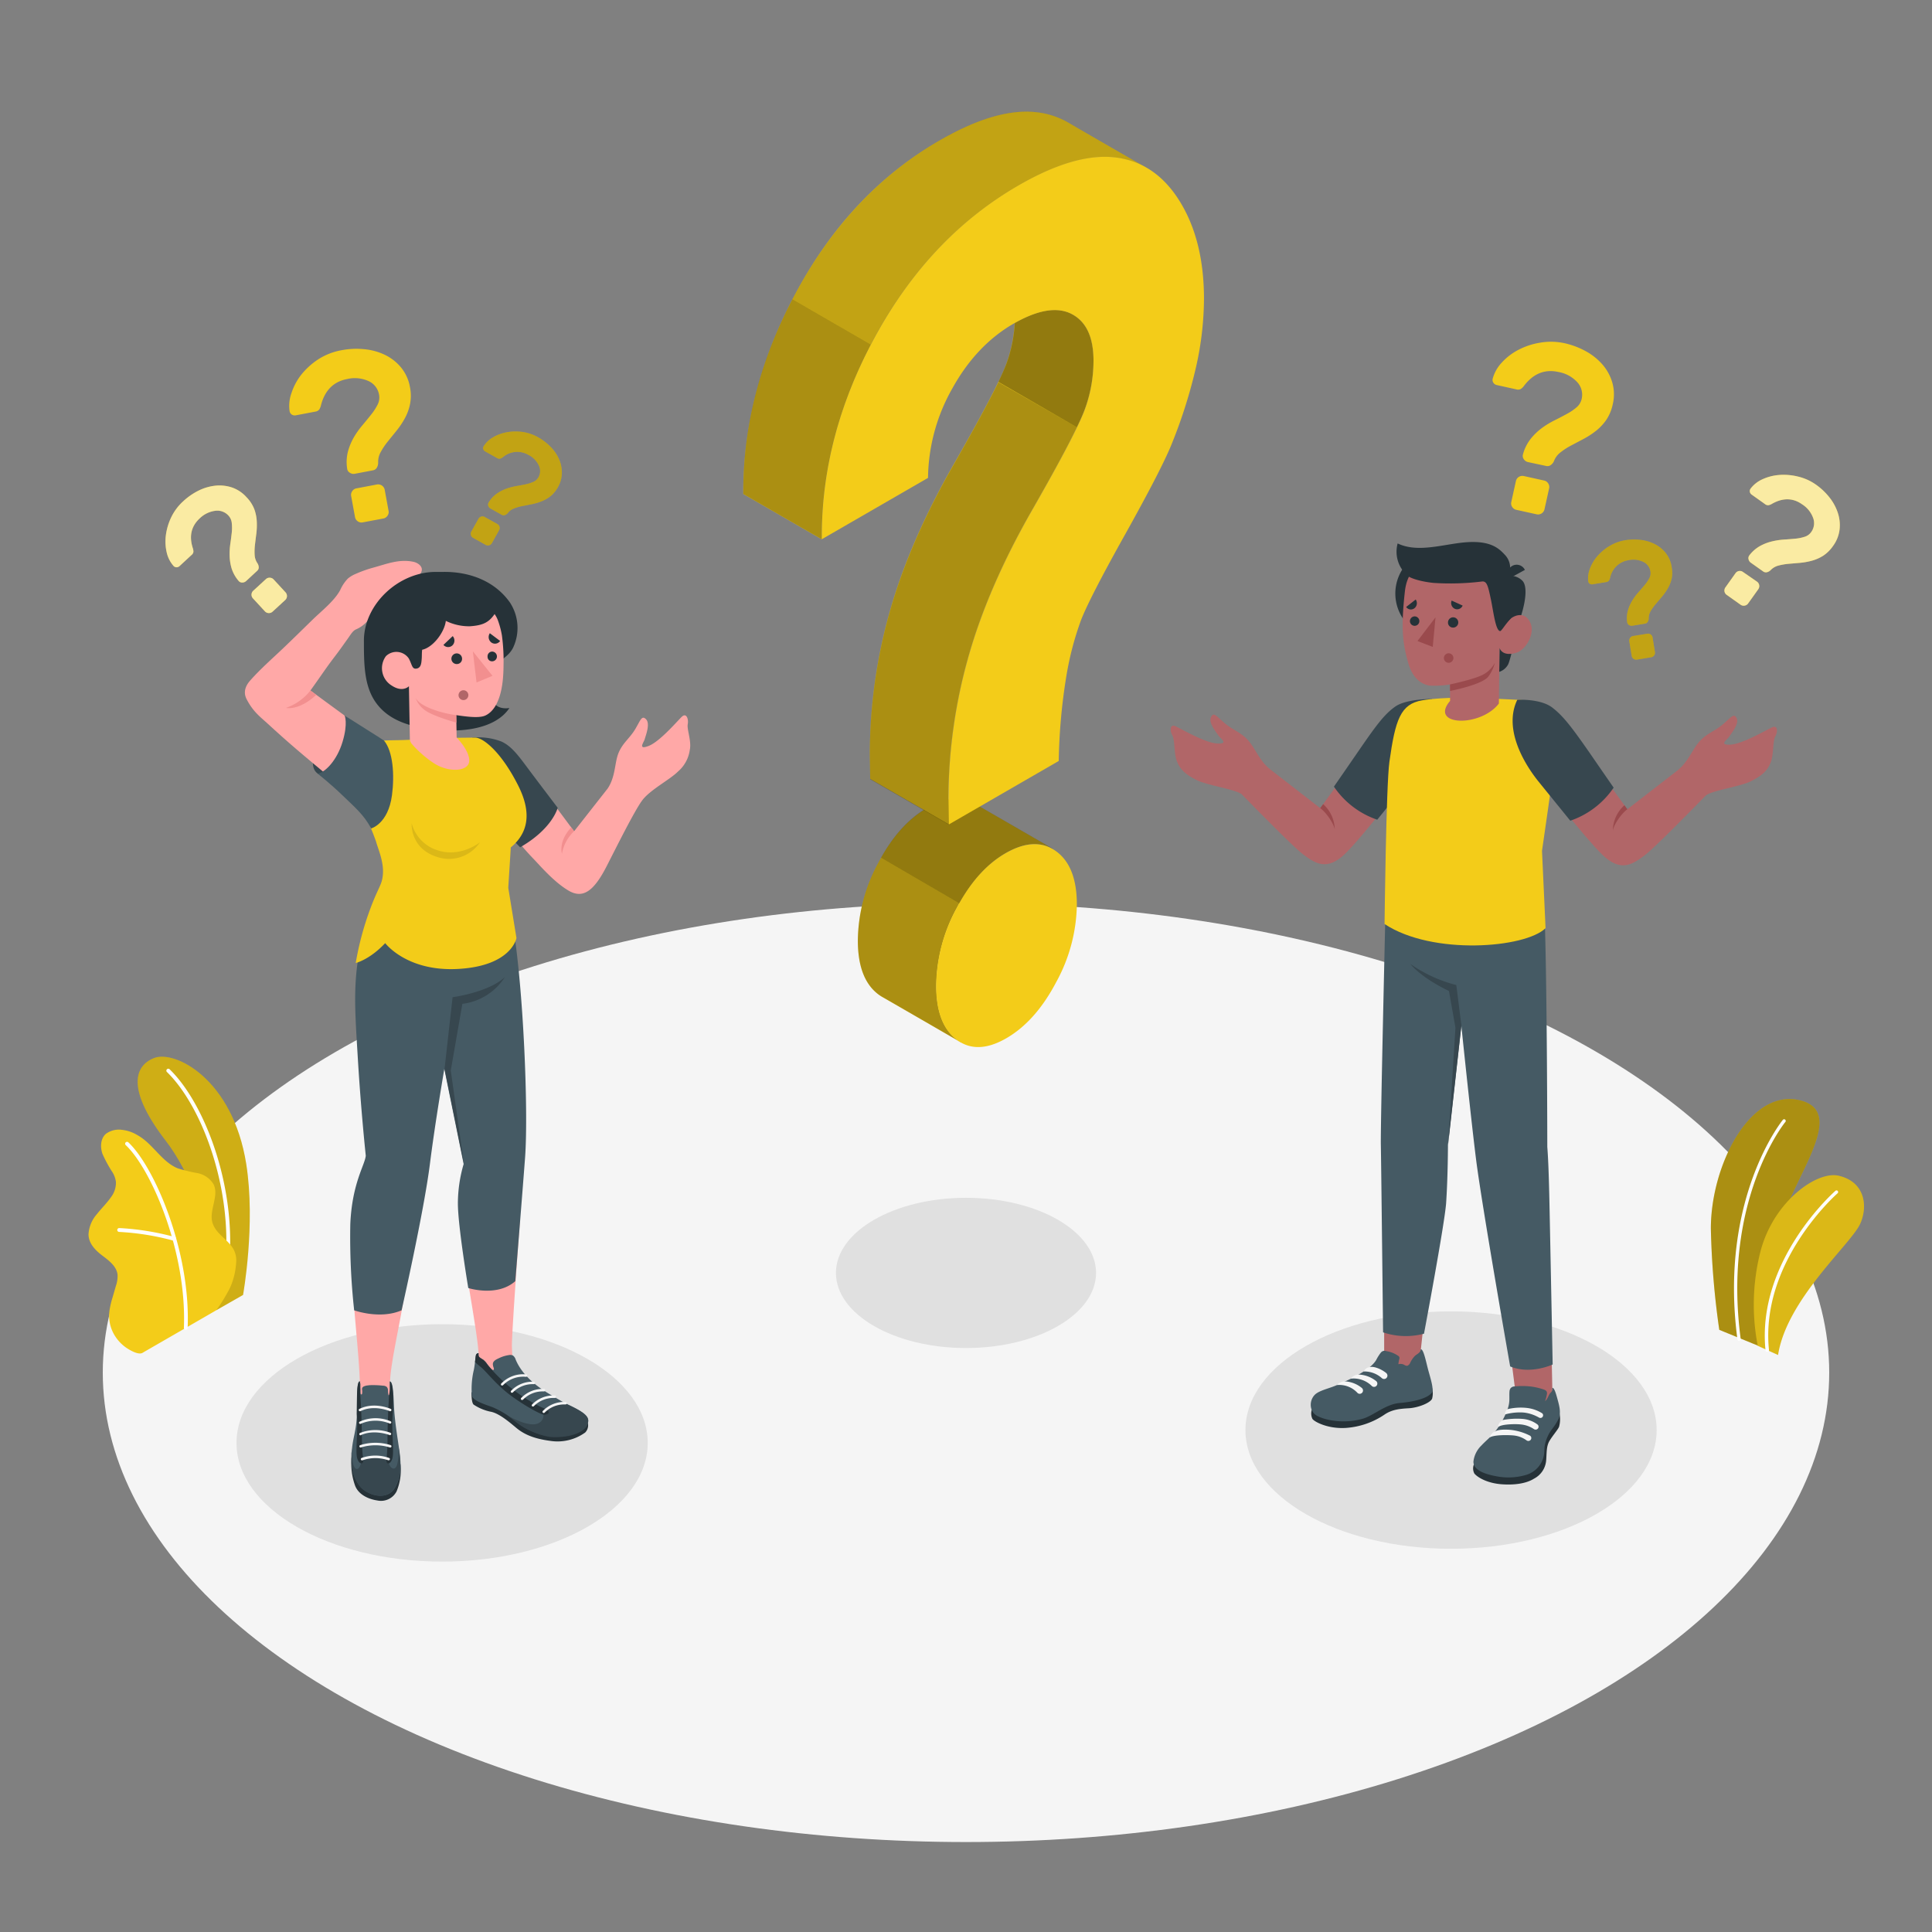 <svg xmlns="http://www.w3.org/2000/svg" viewBox="0 0 500 500"><rect x="0" y="0" width="500" height="500" fill="#808080" stroke="none"/><g id="freepik--Floor--inject-3"><ellipse id="freepik--floor--inject-3" cx="250" cy="355.23" rx="223.4" ry="121.49" style="fill:#f5f5f5"></ellipse></g><g id="freepik--Shadows--inject-3"><ellipse id="freepik--Shadow--inject-3" cx="250" cy="329.43" rx="33.66" ry="19.44" style="fill:#e0e0e0"></ellipse><ellipse id="freepik--shadow--inject-3" cx="375.53" cy="370.1" rx="53.21" ry="30.72" style="fill:#e0e0e0"></ellipse><ellipse id="freepik--shadow--inject-3" cx="114.42" cy="373.42" rx="53.21" ry="30.72" style="fill:#e0e0e0"></ellipse></g><g id="freepik--Plants--inject-3"><g id="freepik--plants--inject-3"><path d="M455,348.27l-10.05-4.11a214.38,214.38,0,0,1-2.18-26.22c0-16.42,10.23-36.5,23.21-33.14s-3.66,21.73-6.36,35.92S455,348.27,455,348.27Z" style="fill:#F3CC19"></path><path d="M455,348.27l-10.05-4.11a214.38,214.38,0,0,1-2.18-26.22c0-16.42,10.23-36.5,23.21-33.14s-3.66,21.73-6.36,35.92S455,348.27,455,348.27Z" style="opacity:0.3"></path><path d="M450.13,347h0a.42.42,0,0,0,.36-.47c-4.79-36,11.4-56,11.56-56.17a.42.42,0,1,0-.65-.54c-.16.2-16.59,20.44-11.75,56.82A.42.42,0,0,0,450.13,347Z" style="fill:#fff"></path><path d="M460.16,350.67l-5.25-2.38a55.79,55.79,0,0,1,.7-24.41c3.37-12.94,14.59-20.92,20.24-19.6,6.91,1.61,7.58,8,5.56,12.45C479,322,462.38,336.27,460.16,350.67Z" style="fill:#F3CC19"></path><path d="M460.16,350.67l-5.25-2.38a55.79,55.79,0,0,1,.7-24.41c3.37-12.94,14.59-20.92,20.24-19.6,6.91,1.61,7.58,8,5.56,12.45C479,322,462.38,336.27,460.16,350.67Z" style="opacity:0.1"></path><path d="M457.43,349.84h0a.43.43,0,0,0,.38-.47c-2.36-22.84,17.57-40.4,17.78-40.57a.44.44,0,0,0,0-.6.42.42,0,0,0-.6,0c-.21.18-20.46,18-18.07,41.3A.44.44,0,0,0,457.43,349.84Z" style="fill:#fff"></path></g><g id="freepik--plants--inject-3"><path d="M56,339.07l6.9-3.94s3.3-18.21.83-33.87c-3.48-22-18.47-29.61-23.91-27.42s-6.72,8.71,3.11,21.43C48.73,302.77,56.19,318.64,56,339.07Z" style="fill:#F3CC19"></path><g style="opacity:0.15"><path d="M56,339.07l6.9-3.94s3.3-18.21.83-33.87c-3.48-22-18.47-29.61-23.91-27.42s-6.72,8.71,3.11,21.43C48.73,302.77,56.19,318.64,56,339.07Z"></path></g><path d="M58.5,330.33h-.07a.48.48,0,0,1-.41-.55c2.84-20.61-5.44-43.19-14.76-52.29a.5.5,0,1,1,.69-.71C53.43,286,61.88,309,59,329.9A.5.5,0,0,1,58.5,330.33Z" style="fill:#fff"></path><path d="M36.88,350.12c-1.09.62-3.33-.74-4.19-1.32a10.52,10.52,0,0,1-3.46-4,9.73,9.73,0,0,1-.86-5.85,22.65,22.65,0,0,1,.74-3.11l.87-3a7.75,7.75,0,0,0,.44-3c-.26-2.07-2.1-3.51-3.76-4.76-1.85-1.38-3.76-3.2-3.75-5.69a8.66,8.66,0,0,1,2.19-5.2c1.18-1.51,2.59-2.84,3.67-4.43A6.07,6.07,0,0,0,30,305.87a6.37,6.37,0,0,0-.84-2.41,33.46,33.46,0,0,1-2.64-4.84c-.61-1.74-.52-3.9.84-5.15a5.67,5.67,0,0,1,4.27-1.06,9.74,9.74,0,0,1,4,1.4c3.95,2.19,6.2,6.87,10.39,8.56a41,41,0,0,0,5.06,1.23,6.24,6.24,0,0,1,4.18,2.87c1.54,3.07-1.31,6.85-.23,10.11,1,2.88,3.76,4,5.33,6.59a6.14,6.14,0,0,1,.74,3.77,18.26,18.26,0,0,1-1.59,6.38A45.34,45.34,0,0,1,56,339.07C55.94,339.14,37.05,350,36.88,350.12Z" style="fill:#F3CC19"></path><path d="M48.07,344.16h0a.5.5,0,0,1-.48-.52c.81-19.5-8.38-41-15.06-47.3a.49.49,0,0,1,0-.69.5.5,0,0,1,.7,0C40,302,49.39,323.9,48.56,343.69A.49.49,0,0,1,48.07,344.16Z" style="fill:#fff"></path><path d="M45.15,321.11l-.15,0a66.53,66.53,0,0,0-14.15-2.29.49.49,0,1,1,0-1,67.36,67.36,0,0,1,14.4,2.33.49.49,0,0,1,.33.61A.5.5,0,0,1,45.15,321.11Z" style="fill:#fff"></path></g></g><g id="freepik--character-2--inject-3"><g id="freepik--Character--inject-3"><polygon points="401.83 363.76 392.51 362.69 390.1 343.91 401.49 347.29 401.83 363.76" style="fill:#b16668"></polygon><path d="M381.41,379.08a2.81,2.81,0,0,0,.16,2.28c1,1.16,3.58,2.52,7.1,2.77,3.37.24,6.37-.21,8.34-1.46a5.83,5.83,0,0,0,3.12-4.56c.19-1.91,0-3.76.89-5.23s2.18-2.9,2.47-3.64a7.45,7.45,0,0,0,0-3.9Z" style="fill:#263238"></path><path d="M390.62,362.36a7.77,7.77,0,0,1-.39,2.13,19.56,19.56,0,0,1-2.06,4.21,17.23,17.23,0,0,1-1.4,2c-1,1.21-2.28,2.21-3.36,3.37a6.9,6.9,0,0,0-2.08,4.12c-.14,2.64,4.06,3.54,6.27,3.93a16.19,16.19,0,0,0,7.16-.36,6.57,6.57,0,0,0,4.82-5.25c.13-.74.08-1.49.17-2.22a10.35,10.35,0,0,1,2.05-4.62,13.69,13.69,0,0,0,1.57-2.51c.69-1.63.14-3.47-.3-5.09-.38-1.41-.84-3-1.34-2.89,0,.73,0,.83-.49,1.32s-.68,1.57-1.38,2.12a10.11,10.11,0,0,0,.49-1.88,1.05,1.05,0,0,0-.15-.74,2,2,0,0,0-.81-.44,16.68,16.68,0,0,0-3.2-.73,19.66,19.66,0,0,0-4.47,0,1.33,1.33,0,0,0-.79.46,1.63,1.63,0,0,0-.28.9C390.6,360.57,390.64,361.66,390.62,362.36Z" style="fill:#455a64"></path><path d="M387.81,369.26c1-.74,4.53-.75,5.73-.62a7.26,7.26,0,0,1,3.42,1.2.78.78,0,0,0,1-.08h0a.74.74,0,0,0-.08-1.12,7.43,7.43,0,0,0-3.84-1.43,19.86,19.86,0,0,0-5.18.3S387.52,368.38,387.81,369.26Z" style="fill:#f5f5f5"></path><path d="M385.55,372c1.24-.73,5-.63,6.21-.5a6.83,6.83,0,0,1,3.32,1.27.79.79,0,0,0,1-.08h0a.74.74,0,0,0-.08-1.12,14.26,14.26,0,0,0-5.27-1.54c-3-.21-3.73.39-3.73.39A2.49,2.49,0,0,0,385.55,372Z" style="fill:#f5f5f5"></path><path d="M395.22,364.38a14.56,14.56,0,0,0-5.06.31c-.52.29-.87,1.12-.53,1.33a14.22,14.22,0,0,1,4.64-.46,9.9,9.9,0,0,1,3.2.88c.26.12.56.27.82.42a.69.69,0,0,0,1-.3h0a.66.66,0,0,0-.25-.85A9.55,9.55,0,0,0,395.22,364.38Z" style="fill:#f5f5f5"></path><polygon points="367.08 355.22 358.22 352.75 358.22 334.84 369.21 335.32 367.08 355.22" style="fill:#b16668"></polygon><path d="M339.5,364.81a3.27,3.27,0,0,0,.13,2.35c.33.68,3.92,2.71,8.76,2.38a20.22,20.22,0,0,0,10-3.5c1.84-1.22,3.76-1.45,6.16-1.58s5.54-1.34,6.07-2.46a5.35,5.35,0,0,0-.08-3.05Z" style="fill:#263238"></path><path d="M359,349.71l-.38-.08a1.39,1.39,0,0,0-.64,0,1.35,1.35,0,0,0-.6.4,11.88,11.88,0,0,0-1.23,1.95c-1,1.65-3.15,3-5.47,4.27-1.58.85-3.13,1.51-4.76,2.24s-3.88,1.21-5.18,2.09c-1.9,1.28-2.15,4.49,0,5.76,1.86,1.1,6.78,2.29,11.93.83,2.8-.8,5.92-3.79,9.6-4.08,2.34-.19,6.77-.84,8.28-2.62.56-.79-.19-3.29-.8-5.45-.67-2.36-1.3-6-2.08-5.83a1.06,1.06,0,0,1-.41.88c-.29.3-.68.49-1,.76a6.15,6.15,0,0,0-1.3,1.87,1.41,1.41,0,0,1-.66.72c-.4.14-.69-.1-1-.26a2,2,0,0,0-1.4-.1,9.42,9.42,0,0,1,.25-1.39.74.74,0,0,0,0-.44.66.66,0,0,0-.3-.34A7.43,7.43,0,0,0,359,349.71Z" style="fill:#455a64"></path><path d="M352.9,354.94a2.16,2.16,0,0,1,1.73-1.16c1.06-.2,2.94.59,4.11,1.55a.87.87,0,0,1-.12,1.44h0a.86.86,0,0,1-1-.11A6.7,6.7,0,0,0,352.9,354.94Z" style="fill:#f5f5f5"></path><path d="M349.59,356.79a2.51,2.51,0,0,1,2.05-1.06,7.78,7.78,0,0,1,4.51,1.69.85.85,0,0,1-.12,1.39h0a.83.83,0,0,1-1-.11A6.7,6.7,0,0,0,349.59,356.79Z" style="fill:#f5f5f5"></path><path d="M346,358.45a2.78,2.78,0,0,1,2.12-.95,7.53,7.53,0,0,1,4.32,1.7.86.86,0,0,1-.12,1.4h0a.83.83,0,0,1-1-.11A6.39,6.39,0,0,0,346,358.45Z" style="fill:#f5f5f5"></path><path d="M399.79,238.37c.61,18.47.65,58.47.65,58.47.19,2.3.39,6.38.56,14.66.25,12,.83,41.63.83,41.63s-5.73,2.69-11,.5c0,0-7.32-41.66-8.82-53.54-1.31-10.37-3.82-34.69-3.82-34.69l-3.46,30.87s0,8-.47,15.06c-.39,5.5-5.73,33.83-5.73,33.83a18.36,18.36,0,0,1-10.59-.35s-.48-43.49-.58-48.54c-.11-5.74,1.37-67.8,1.37-67.8Z" style="fill:#455a64"></path><path d="M378.21,265.4l-1.32-10.47a36.59,36.59,0,0,1-11.9-5.46s2.54,3.4,10,7l1.68,9.5-1.9,30.3Z" style="fill:#37474f"></path><path d="M358.26,186.54c-2.7,3.54-16.59,22.6-16.59,22.6l-12.83-9.94c-3-2.35-3.89-5.43-5.77-7.56s-3.94-2.64-6.05-4.42-2.92-3.13-3.64-1.61,1.61,4.17,2,4.81,2.8,2.17-.38,2-9.3-3.8-10.78-4.47-1.52,1.16-.82,2.36.35,4.54,1.17,6.69,2.26,3.47,5.19,4.92c2.73,1.36,9.37,2.21,11.53,3.57h0c4.74,4.86,13.68,13.93,15.94,15.61,3.11,2.31,6.12,4.44,10.88-.14s18.55-22.55,18.55-22.55l2.85-17.09C364.83,181.15,361.52,182.27,358.26,186.54Z" style="fill:#b16668"></path><path d="M341.67,209.14c1.76,1.3,3.59,4.22,3.76,5.53a9,9,0,0,0-3-6.56Z" style="fill:#9a4a4d"></path><path d="M370.61,180.9s-6.6-.08-9.5,1.95-5.05,5-9.76,11.85c-4.13,6-6.13,8.88-6.13,8.88a22.14,22.14,0,0,0,11.21,8.56l12.32-15.26Z" style="fill:#37474f"></path><path d="M383.38,180.58c3.74.36,9,.4,12.7.78,2.57,1.06,7.53,5.38,7.16,8.46-1.38,11.51-4.17,30.38-4.17,30.38l.92,20c-5.15,5.14-29.25,7.15-41.67-1.07,0,0,.4-35.92,1.26-42,1.53-10.89,2.87-14.93,8.49-15.89S383.38,180.58,383.38,180.58Z" style="fill:#F3CC19"></path><path d="M404.56,186.83c2.7,3.54,16.6,22.6,16.6,22.6L434,199.49c3-2.36,3.89-5.44,5.77-7.56s3.94-2.64,6.05-4.42,2.92-3.13,3.64-1.62-1.61,4.18-2,4.82-2.8,2.17.38,2,9.29-3.81,10.78-4.48,1.51,1.16.82,2.36-.36,4.55-1.17,6.7-2.26,3.46-5.19,4.92c-2.73,1.36-9.37,2.21-11.53,3.57h0c-4.74,4.85-13.68,13.93-15.94,15.6-3.11,2.31-6.12,4.44-10.88-.13s-15.64-18.8-15.64-18.8l-5.76-20.84C398,181.44,401.31,182.56,404.56,186.83Z" style="fill:#b16668"></path><path d="M421.16,209.43c-1.76,1.3-3.59,4.22-3.76,5.53a9,9,0,0,1,3-6.57Z" style="fill:#9a4a4d"></path><path d="M392.67,181.11s5.93-.37,9.05,2c2.81,2.16,5,5,9.76,11.85,4.13,6,6.13,8.88,6.13,8.88a22.2,22.2,0,0,1-11.22,8.56L398,202.06C393.63,196.52,389.3,188.09,392.67,181.11Z" style="fill:#37474f"></path><path d="M384.31,153.5a11.6,11.6,0,1,1-11.7-11.5A11.6,11.6,0,0,1,384.31,153.5Z" style="fill:#263238"></path><path d="M392.84,161.68s-1.81,8.85-2.55,10.3a4,4,0,0,1-2.29,1.89l.07-6.22Z" style="fill:#263238"></path><path d="M390.37,149.05a4.33,4.33,0,0,1,3.61,1.23c1.56,1.57.74,6.53-1.14,11.4l-3.54.44Z" style="fill:#263238"></path><path d="M388.24,162.13c.71.42,1.71-1,2.58-1.88s3.71-2.2,5.17.79-1.2,7.12-3.44,7.84c-3.87,1.26-4.48-1.23-4.48-1.23l-.16,14.42h0c-4.76,6.23-18.15,5.82-12.63-.68l0-4.26a24.52,24.52,0,0,1-5.22.31c-2.86-.41-4.67-2.65-5.57-5.73-1.43-4.94-2-8.94-.9-18.71,1.2-10.7,13.63-10.92,20.38-6.75S388.24,162.13,388.24,162.13Z" style="fill:#b16668"></path><path d="M388.25,163.32c.35,0,1.69-2.26,2.57-3.07,1.21-1.13-.45-11.2-.45-11.2a4.9,4.9,0,0,0-.9-5.45c-1.69-1.83-4.05-4.06-11.65-3.1-5.43.69-11.32,2.44-16.11.14a8.13,8.13,0,0,0,2.9,8.6s1.74,1.1,6.29,1.61a67.39,67.39,0,0,0,12.58-.35c1.32-.19,1.61,1.08,2.35,4.57C386.48,158.12,387.05,163.31,388.25,163.32Z" style="fill:#263238"></path><path d="M390.37,149.83l4.27-2.34a2.36,2.36,0,0,0-3.26-1.05A2.56,2.56,0,0,0,390.37,149.83Z" style="fill:#263238"></path><path d="M375.25,177.13s6.36-1.34,8.57-2.54a7.32,7.32,0,0,0,3.05-3.07,10,10,0,0,1-1.71,3.6c-1.61,2.1-9.89,3.7-9.89,3.7Z" style="fill:#9a4a4d"></path><path d="M374.74,161.11a1.29,1.29,0,0,0,1.28,1.31,1.33,1.33,0,1,0-1.28-1.31Z" style="fill:#263238"></path><path d="M378.53,156.72l-2.84-1.29a1.64,1.64,0,0,0,.8,2.12A1.53,1.53,0,0,0,378.53,156.72Z" style="fill:#263238"></path><path d="M366.38,155.15l-2.47,1.94a1.49,1.49,0,0,0,2.16.31A1.66,1.66,0,0,0,366.38,155.15Z" style="fill:#263238"></path><path d="M364.89,160.8a1.22,1.22,0,1,0,1.21-1.28A1.24,1.24,0,0,0,364.89,160.8Z" style="fill:#263238"></path><polygon points="371.51 159.77 370.79 167.42 366.84 165.9 371.51 159.77" style="fill:#9a4a4d"></polygon><path d="M373.68,170.29a1.23,1.23,0,1,0,1.23-1.22A1.23,1.23,0,0,0,373.68,170.29Z" style="fill:#9a4a4d"></path></g><g id="freepik--question-marks--inject-3"><path d="M404.9,88.82a20.89,20.89,0,0,1,5.46,2.05,15.67,15.67,0,0,1,4.34,3.45A12.37,12.37,0,0,1,417.26,99a11,11,0,0,1,.12,5.62,11.35,11.35,0,0,1-1.72,4.11,13.43,13.43,0,0,1-2.69,2.83,21.92,21.92,0,0,1-3.21,2.07l-3.18,1.68a17.43,17.43,0,0,0-2.72,1.76,5.15,5.15,0,0,0-1.7,2.27,2.37,2.37,0,0,1-.81,1,1.43,1.43,0,0,1-1.22.25l-4.68-1a1.73,1.73,0,0,1-1.1-.76,1.42,1.42,0,0,1-.2-1.27,11.15,11.15,0,0,1,2-4,15.74,15.74,0,0,1,2.88-2.78,22.54,22.54,0,0,1,3.29-2c1.14-.57,2.2-1.12,3.18-1.66a13.89,13.89,0,0,0,2.51-1.7,4,4,0,0,0,1.33-2.2,4.77,4.77,0,0,0-1.12-4.28,8.58,8.58,0,0,0-4.91-2.67q-5.24-1.17-8.86,3.53a3.23,3.23,0,0,1-.87.87,1.57,1.57,0,0,1-1.21.09l-5-1.11a1.35,1.35,0,0,1-.87-.58,1.27,1.27,0,0,1-.19-1.07,9.78,9.78,0,0,1,2.3-4.11,15.48,15.48,0,0,1,4.29-3.32,18.43,18.43,0,0,1,5.65-1.88A16.42,16.42,0,0,1,404.9,88.82Zm-5.28,35.54a1.63,1.63,0,0,1,1.06.76,1.65,1.65,0,0,1,.23,1.28l-1.2,5.42a1.71,1.71,0,0,1-2,1.29l-5.3-1.17a1.65,1.65,0,0,1-1.06-.75,1.62,1.62,0,0,1-.23-1.28l1.2-5.43a1.71,1.71,0,0,1,2-1.29Z" style="fill:#F3CC19"></path><path d="M420.62,139.81a14,14,0,0,1,4-.08,10.81,10.81,0,0,1,3.67,1.1,8.54,8.54,0,0,1,2.82,2.32,7.5,7.5,0,0,1,1.51,3.57,7.65,7.65,0,0,1,0,3.07,9.21,9.21,0,0,1-1,2.51,15.59,15.59,0,0,1-1.52,2.14l-1.61,1.9a13.05,13.05,0,0,0-1.3,1.82,3.58,3.58,0,0,0-.5,1.89,1.65,1.65,0,0,1-.26.88,1,1,0,0,1-.71.47l-3.27.54a1.23,1.23,0,0,1-.9-.21,1,1,0,0,1-.45-.76,7.44,7.44,0,0,1,.23-3.06,10.16,10.16,0,0,1,1.13-2.53,15.53,15.53,0,0,1,1.59-2.13c.59-.66,1.12-1.28,1.62-1.88a9.77,9.77,0,0,0,1.17-1.73,2.76,2.76,0,0,0,.29-1.75,3.29,3.29,0,0,0-1.82-2.46,5.86,5.86,0,0,0-3.82-.46,5.73,5.73,0,0,0-4.78,4.53,2.34,2.34,0,0,1-.34.79,1.11,1.11,0,0,1-.75.36l-3.48.57a1,1,0,0,1-.71-.15.89.89,0,0,1-.4-.64,6.75,6.75,0,0,1,.43-3.22,10.48,10.48,0,0,1,1.9-3.23,12.79,12.79,0,0,1,3.14-2.65A11.38,11.38,0,0,1,420.62,139.81ZM426.33,164a1.16,1.16,0,0,1,.88.21,1.15,1.15,0,0,1,.47.76l.62,3.78a1.16,1.16,0,0,1-.21.88,1.12,1.12,0,0,1-.76.47l-3.7.61a1.15,1.15,0,0,1-.87-.21,1.12,1.12,0,0,1-.48-.76l-.62-3.79a1.19,1.19,0,0,1,1-1.35Z" style="fill:#F3CC19"></path><g style="opacity:0.2"><path d="M420.62,139.81a14,14,0,0,1,4-.08,10.81,10.81,0,0,1,3.67,1.1,8.54,8.54,0,0,1,2.82,2.32,7.5,7.5,0,0,1,1.51,3.57,7.65,7.65,0,0,1,0,3.07,9.21,9.21,0,0,1-1,2.51,15.59,15.59,0,0,1-1.52,2.14l-1.61,1.9a13.05,13.05,0,0,0-1.3,1.82,3.58,3.58,0,0,0-.5,1.89,1.65,1.65,0,0,1-.26.88,1,1,0,0,1-.71.47l-3.27.54a1.23,1.23,0,0,1-.9-.21,1,1,0,0,1-.45-.76,7.44,7.44,0,0,1,.23-3.06,10.16,10.16,0,0,1,1.13-2.53,15.53,15.53,0,0,1,1.59-2.13c.59-.66,1.12-1.28,1.62-1.88a9.77,9.77,0,0,0,1.17-1.73,2.76,2.76,0,0,0,.29-1.75,3.29,3.29,0,0,0-1.82-2.46,5.86,5.86,0,0,0-3.82-.46,5.73,5.73,0,0,0-4.78,4.53,2.34,2.34,0,0,1-.34.79,1.11,1.11,0,0,1-.75.36l-3.48.57a1,1,0,0,1-.71-.15.89.89,0,0,1-.4-.64,6.75,6.75,0,0,1,.43-3.22,10.48,10.48,0,0,1,1.9-3.23,12.79,12.79,0,0,1,3.14-2.65A11.38,11.38,0,0,1,420.62,139.81ZM426.33,164a1.16,1.16,0,0,1,.88.21,1.15,1.15,0,0,1,.47.76l.62,3.78a1.16,1.16,0,0,1-.21.88,1.12,1.12,0,0,1-.76.47l-3.7.61a1.15,1.15,0,0,1-.87-.21,1.12,1.12,0,0,1-.48-.76l-.62-3.79a1.19,1.19,0,0,1,1-1.35Z"></path></g><path d="M454.72,150.54a1.41,1.41,0,0,1,.33,1.94l-2.64,3.7a1.41,1.41,0,0,1-1.94.33l-3.62-2.57a1.35,1.35,0,0,1-.56-.9,1.4,1.4,0,0,1,.23-1l2.64-3.71a1.39,1.39,0,0,1,.9-.56,1.37,1.37,0,0,1,1,.24ZM470,125.45a16.58,16.58,0,0,1,3.46,3.28,12.85,12.85,0,0,1,2.17,4,10.15,10.15,0,0,1,.45,4.31,9,9,0,0,1-1.7,4.27,9.33,9.33,0,0,1-2.6,2.55,10.87,10.87,0,0,1-2.94,1.27,18,18,0,0,1-3.07.54l-2.94.25a15.81,15.81,0,0,0-2.6.46,4.28,4.28,0,0,0-2,1.18,2.11,2.11,0,0,1-.94.53,1.2,1.2,0,0,1-1-.21l-3.2-2.27a1.45,1.45,0,0,1-.58-.92,1.16,1.16,0,0,1,.25-1,9,9,0,0,1,2.75-2.39,12.32,12.32,0,0,1,3.06-1.18,18.7,18.7,0,0,1,3.12-.48c1-.06,2-.14,2.92-.23a11,11,0,0,0,2.43-.49,3.23,3.23,0,0,0,1.7-1.23,3.87,3.87,0,0,0,.52-3.58,7,7,0,0,0-2.84-3.57q-3.57-2.55-7.8-.17a2.8,2.8,0,0,1-.93.38,1.3,1.3,0,0,1-.95-.32l-3.4-2.42a1.15,1.15,0,0,1-.48-.72,1.06,1.06,0,0,1,.21-.86,7.93,7.93,0,0,1,3-2.37,12.69,12.69,0,0,1,4.29-1.13,15.31,15.31,0,0,1,4.85.38A13.32,13.32,0,0,1,470,125.45Z" style="fill:#F3CC19"></path><g style="opacity:0.6"><path d="M454.72,150.54a1.41,1.41,0,0,1,.33,1.94l-2.64,3.7a1.41,1.41,0,0,1-1.94.33l-3.62-2.57a1.35,1.35,0,0,1-.56-.9,1.4,1.4,0,0,1,.23-1l2.64-3.71a1.39,1.39,0,0,1,.9-.56,1.37,1.37,0,0,1,1,.24ZM470,125.45a16.58,16.58,0,0,1,3.46,3.28,12.85,12.85,0,0,1,2.17,4,10.15,10.15,0,0,1,.45,4.31,9,9,0,0,1-1.7,4.27,9.33,9.33,0,0,1-2.6,2.55,10.87,10.87,0,0,1-2.94,1.27,18,18,0,0,1-3.07.54l-2.94.25a15.81,15.81,0,0,0-2.6.46,4.28,4.28,0,0,0-2,1.18,2.11,2.11,0,0,1-.94.53,1.2,1.2,0,0,1-1-.21l-3.2-2.27a1.45,1.45,0,0,1-.58-.92,1.16,1.16,0,0,1,.25-1,9,9,0,0,1,2.75-2.39,12.32,12.32,0,0,1,3.06-1.18,18.7,18.7,0,0,1,3.12-.48c1-.06,2-.14,2.92-.23a11,11,0,0,0,2.43-.49,3.23,3.23,0,0,0,1.7-1.23,3.87,3.87,0,0,0,.52-3.58,7,7,0,0,0-2.84-3.57q-3.57-2.55-7.8-.17a2.8,2.8,0,0,1-.93.38,1.3,1.3,0,0,1-.95-.32l-3.4-2.42a1.15,1.15,0,0,1-.48-.72,1.06,1.06,0,0,1,.21-.86,7.93,7.93,0,0,1,3-2.37,12.69,12.69,0,0,1,4.29-1.13,15.31,15.31,0,0,1,4.85.38A13.32,13.32,0,0,1,470,125.45Z" style="fill:#fff"></path></g></g></g><g id="freepik--character-1--inject-3"><g id="freepik--character--inject-3"><path d="M132.48,348.52c-.1-3,2.06-32.32,2.06-32.32l-14.28,10.36c2.93,17.48,3.56,21.61,3.61,24.47h0a2.65,2.65,0,0,0-.08.73c0,3.4,3.85,5.23,6.84,7.5a56.63,56.63,0,0,0,8.09,5.28c2.17,1.09,6.59,1.19,7.13-.21-3.64-2.78-8.93-6.94-11.83-10.11C132.64,352.7,132.59,351.5,132.48,348.52Z" style="fill:#ffa8a7"></path><path d="M152.06,368a2.66,2.66,0,0,1-.61,2.73,12.24,12.24,0,0,1-9.08,2.16c-4.54-.59-7-1.88-8.81-3.4s-4.36-3.66-6.42-4.11a12.38,12.38,0,0,1-4.58-1.88c-.61-.59-.53-3.21-.53-3.21Z" style="fill:#263238"></path><path d="M123.84,350.2a.72.72,0,0,0-.69.61c-.14.72-.29,2.82-.59,4a21.35,21.35,0,0,0-.44,6.36c.25,1.35,3.35,2.28,5.34,3a25.15,25.15,0,0,1,6.44,4.06,18.16,18.16,0,0,0,9.57,3.57c3.5,0,7.44-1.16,8.35-2.78,1.11-2,.24-3.17-4.95-5.58-1-.45-4.43-2.5-5.61-3.24-3.18-2-6.33-4.79-7.8-8.33a2,2,0,0,0-.74-1.08,1.66,1.66,0,0,0-1-.1,8.72,8.72,0,0,0-2.5.76c-.69.33-1.68.72-1.67,1.61a3.09,3.09,0,0,0,.2.9c.06.19.11.43,0,.54s-.35,0-.49-.14a13.19,13.19,0,0,1-1.39-1.68,5.43,5.43,0,0,0-.83-.83,7.88,7.88,0,0,1-.88-.58C123.78,351,123.86,350.62,123.84,350.2Z" style="fill:#455a64"></path><path d="M133.9,368.28c-.91-.74-1.87-1.47-2.83-2.11h0s6.1,3.71,8.56,2a2.2,2.2,0,0,0,.8-2.82c0-.42,3.88-2.23,5.42-2.41h0c.43.24.79.43,1,.53,5.19,2.41,6.06,3.57,4.95,5.58-.91,1.62-3.76,2.89-8.28,2.89C140.58,372,136,370,133.9,368.28Z" style="fill:#37474f"></path><path d="M140,364.14c3.23,1.29,1.85,1.89.95,2s-6.33-3-9.65-5.66-5.63-5.73-6.91-6.73c-.48-.37-1-.83-1.46-1.26.09-.71.16-1.36.22-1.7a.72.72,0,0,1,.69-.61c0,.42-.06.81.26,1.12a7.88,7.88,0,0,0,.88.58,5.43,5.43,0,0,1,.83.83,13.19,13.19,0,0,0,1.39,1.68A42,42,0,0,0,140,364.14Z" style="fill:#263238"></path><path d="M140.72,365.69a.32.32,0,0,1-.2-.08.31.31,0,0,1-.05-.44,7.67,7.67,0,0,1,5.91-2.34.33.33,0,0,1,.29.36.32.32,0,0,1-.35.28,7.12,7.12,0,0,0-5.35,2.1A.33.33,0,0,1,140.72,365.69Z" style="fill:#f5f5f5"></path><path d="M137.91,364a.31.31,0,0,1-.21-.07.33.33,0,0,1,0-.45,7.69,7.69,0,0,1,5.91-2.33.32.32,0,0,1-.07.64,7.08,7.08,0,0,0-5.35,2.1A.32.32,0,0,1,137.91,364Z" style="fill:#f5f5f5"></path><path d="M135.09,362.31a.31.31,0,0,1-.2-.07.32.32,0,0,1,0-.45,7.7,7.7,0,0,1,5.91-2.33.32.32,0,0,1,.29.35.32.32,0,0,1-.35.29,7.08,7.08,0,0,0-5.35,2.1A.34.34,0,0,1,135.09,362.31Z" style="fill:#f5f5f5"></path><path d="M132.48,360.44a.31.31,0,0,1-.2-.07.31.31,0,0,1,0-.45,7.67,7.67,0,0,1,5.91-2.33.32.32,0,0,1,.28.35.32.32,0,0,1-.35.28,7.15,7.15,0,0,0-5.35,2.1A.32.32,0,0,1,132.48,360.44Z" style="fill:#f5f5f5"></path><path d="M129.93,358.57a.37.37,0,0,1-.2-.07.32.32,0,0,1,0-.45,7.82,7.82,0,0,1,6.45-2.36.3.3,0,0,1,.28.35.32.32,0,0,1-.35.28,7.27,7.27,0,0,0-5.88,2.12A.34.34,0,0,1,129.93,358.57Z" style="fill:#f5f5f5"></path><path d="M105.58,329.55l-14.41-.26c.21,9.62,1.74,20.29,2,29.31,0,1.7,0,13.2.6,16.7,1,5.25,7.2,4.54,7.53,1.4s-.4-16.57-.38-18c-.06-5.78,2.65-15.55,4.08-25.94C105.06,332.29,105.51,330.05,105.58,329.55Z" style="fill:#ffa8a7"></path><path d="M103.64,378.88a14.39,14.39,0,0,1-1,7.08,4.54,4.54,0,0,1-5,2.36c-2.13-.31-4.94-1.45-5.8-4A16.92,16.92,0,0,1,91,377Z" style="fill:#263238"></path><path d="M93.13,357.5c-.85.15-.69,4.3-.77,8.47-.09,4.48-1.22,6.44-1.33,10.11-.13,4.2.28,6,2,8.38s7.09,4.3,9.26.46c1.77-3.13,1.53-6.38.92-10.5s-1.09-7.24-1.25-10.5-.23-6.15-1-6.42c0,.46,0,1.05,0,1.5s.07,2-.41,2.1a7.48,7.48,0,0,1-.13-1.17,1.42,1.42,0,0,0-.33-1,1.64,1.64,0,0,0-1-.32,22.3,22.3,0,0,0-2.58-.14c-.43,0-.87,0-1.29.07a3.24,3.24,0,0,0-1.07.27.78.78,0,0,0-.43.46,1.29,1.29,0,0,0,0,.48,3.53,3.53,0,0,1,0,.86c0,.13-.09.29-.22.27s-.15-.14-.16-.24c-.06-.5,0-.87-.06-1.45,0-.27,0-.64,0-.91S93.14,357.77,93.13,357.5Z" style="fill:#455a64"></path><path d="M91.1,374.88c0,.61-.13,4.62,1,5.22s1.57-2.52,1.57-2.52,2.65-1.11,6.81.23c-.14.66.68,2.72,1.73,2.16s1-5.13,1-5.19c.57,4,.75,7.1-1,10.14-2.17,3.84-7.56,1.9-9.26-.46s-2.11-4.18-2-8.38C91,375.66,91.07,375.27,91.1,374.88Z" style="fill:#37474f"></path><path d="M94,377.81c.13,1.5-1.39,1.15-1.67-1s.38-7.24,0-10.88c.08-4.17-.08-8.32.77-8.47a.76.76,0,0,0,0,.15l.1,2.11a6.85,6.85,0,0,0,0,.9c.28,3.06.45,9,.46,11.82A50.39,50.39,0,0,0,94,377.81Z" style="fill:#263238"></path><path d="M100,377.81a47.78,47.78,0,0,0,.29-5.33c0-2.8.18-8.67.46-11.75a7.7,7.7,0,0,0,.13-1.73c0-.42,0-1,0-1.4,0,0,0-.06,0-.1.56.21.76,1.86.88,3.94,0,1.21,0,2.71-.11,4.53-.38,3.64.28,8.8,0,10.91S99.9,379.31,100,377.81Z" style="fill:#263238"></path><path d="M100.59,377.92l-.11,0a10.22,10.22,0,0,0-6.67,0,.32.32,0,1,1-.23-.6,10.6,10.6,0,0,1,7.13,0,.31.31,0,0,1,.18.41A.31.31,0,0,1,100.59,377.92Z" style="fill:#f5f5f5"></path><path d="M101,374.6a.23.23,0,0,1-.11,0,12.58,12.58,0,0,0-7.46,0,.32.32,0,0,1-.41-.2.31.31,0,0,1,.2-.4,13,13,0,0,1,7.89,0,.32.32,0,0,1-.11.62Z" style="fill:#f5f5f5"></path><path d="M93.3,371.46a.33.33,0,0,1-.29-.19.32.32,0,0,1,.16-.42,10.93,10.93,0,0,1,7.87-.05.31.31,0,0,1,.18.41.32.32,0,0,1-.41.18s-3.92-1.54-7.37,0A.35.35,0,0,1,93.3,371.46Z" style="fill:#f5f5f5"></path><path d="M93.23,368.52a.32.32,0,0,1-.29-.18.32.32,0,0,1,.15-.42,9.89,9.89,0,0,1,8-.09.31.31,0,0,1,.15.42.31.31,0,0,1-.42.15,9.5,9.5,0,0,0-7.48.09A.35.35,0,0,1,93.23,368.52Z" style="fill:#f5f5f5"></path><path d="M93.16,365.23a.32.32,0,0,1-.14-.61c3.81-1.88,7.92-.08,8.09,0a.3.3,0,0,1,.16.42.32.32,0,0,1-.42.16s-4-1.75-7.54,0A.28.28,0,0,1,93.16,365.23Z" style="fill:#f5f5f5"></path><path d="M95.91,236c-5.08,14.07-4.19,22.9-3.32,37.65.8,13.52,2.07,25.43,2.07,25.43-.2,2.4-3.54,7.08-4,17.68a173.65,173.65,0,0,0,1,22.35s6.65,2.43,12.27,0c0,0,5.75-25.39,7.32-37.8,1.36-10.83,3.74-24.67,3.74-24.67l5,24.62a36.38,36.38,0,0,0-1.49,10.19c0,5.79,2.69,21.89,2.69,21.89s7.45,2.41,12.17-1.78c0,0,1.87-23.17,2.53-32,.88-11.78-.4-44.07-3.23-60.6Z" style="fill:#455a64"></path><path d="M115.05,276.6l2.08-18.52s9.31-1.24,13.53-5.21a15.27,15.27,0,0,1-11,6.93l-3,17.24,3.4,24.18Z" style="fill:#37474f"></path><path d="M138.07,222.27c-4.53-4.66-12.71-15.2-12.71-15.2l-4.62-16a29.88,29.88,0,0,0,3.1,0c5,.33,6.47.76,9.58,4.16,2.47,2.71,11.89,15.57,15.16,19.9l8.69-11.07c2.09-3.15,1.75-6.68,2.83-9.25s2.83-3.7,4.23-6,1.73-3.84,2.88-2.65-.18,4.39-.35,5.12-1.93,2.9,1,1.77,7.45-6.48,8.61-7.57,1.78.6,1.52,1.94,1,4.36.54,6.57a9,9,0,0,1-3.1,5.71c-2.11,2.12-7.27,4.73-9.29,7.52s-6.33,11.46-9,16.68c-3.35,6.64-6.2,8.83-10,6.59S139.74,224,138.07,222.27Z" style="fill:#ffa8a7"></path><path d="M122.21,190.9a16.58,16.58,0,0,1,7.54,1c2.71,1.22,4.55,3.84,7.2,7.39s7.38,9.76,7.38,9.76-1.28,5.39-9.72,10.23l-13.78-14.19Z" style="fill:#37474f"></path><path d="M148.58,215.12a10.56,10.56,0,0,0-3.15,5.83s-1-3.21,2.41-6.82Z" style="fill:#f28f8f"></path><path d="M132.19,219.31c6.15-5.06,4.12-11.65,1.88-16.09-4.49-8.87-9.16-12.36-11.11-12.33l-12.23.12c-5.84.8-10.36.4-11.77.73-3.6.85-3.68,3.81-3.82,7.64-.15,4.2-2.3,3.49-1.21,10.43a71.63,71.63,0,0,1,3.38,7.95c.66,2.4,2.52,6.22,1.53,10.1-.38,1.5-1.4,3-2.93,7.11a77.43,77.43,0,0,0-3.85,14.26s3.57-.83,7.63-5.15c0,0,5.55,7.43,18.9,6.68,13.85-.78,15.07-8,15.07-8l-2.12-13C131.86,224.51,132,222.61,132.19,219.31Z" style="fill:#F3CC19"></path><path d="M124.2,218s-5,4-10.87,2.08a10,10,0,0,1-6.79-7s-.5,6.65,6.88,8.79A9.6,9.6,0,0,0,124.2,218Z" style="opacity:0.1"></path><path d="M89.19,185.18c-1.81-1.32-11.56,11.73-7,15s9.42-6,8.44-10.38S89.19,185.18,89.19,185.18Z" style="fill:#37474f"></path><path d="M80.34,178.7c2.44-3.38,4.1-5.93,6.33-8.83,1.26-1.65,2.07-2.82,3.28-4.51.84-1.16,1.33-2.14,2.27-2.51a8,8,0,0,0,2.75-2,16.29,16.29,0,0,0,1.29-1.71,25,25,0,0,1,5-5.16c2-1.55,4.19-2.75,6.23-4.23,1.21-.88,2.51-2.33,1-3.64a3.59,3.59,0,0,0-1.62-.74c-3.64-.73-6.79.58-10.33,1.55a30.89,30.89,0,0,0-4.5,1.61,7.73,7.73,0,0,0-2,1.19,10.33,10.33,0,0,0-2,3c-1.55,2.85-4.82,5.39-7.11,7.62-2.69,2.62-5.09,5-8.16,7.91-2.76,2.6-5.47,5-8,7.84-2.09,2.34-1.28,4.14-1,4.75,1.8,3.54,3.76,4.79,6.12,7,.78.72,1.57,1.43,2.36,2.14,3.06,2.76,6.12,5.34,9.3,8,3.4,2.8,4.8,4.16,7.83,6.88a22.49,22.49,0,0,1,4.71,6.13c5.25.87,10.41-7.16,5.91-16.55a9.82,9.82,0,0,0-3.25-3.78C91.21,186.71,80.34,178.7,80.34,178.7Z" style="fill:#ffa8a7"></path><path d="M80.34,178.7A13.82,13.82,0,0,1,74,183.21s3.35.8,7.85-3.39Z" style="fill:#f28f8f"></path><path d="M99.38,191.66c-1.23-.85-4.22-2.66-10.19-6.48,0,0,.92,1.93-.53,6.78s-4.51,7.92-6.43,8.27c0,0,3.34,2.64,6.42,5.62s5.61,5.09,7.39,8.55c0,0,4.4-1.13,5.4-8.59C102.14,200.58,101.72,194.44,99.38,191.66Z" style="fill:#455a64"></path><path d="M132.78,167.64a12,12,0,0,0-.81-11.71c-3.79-5.39-10.18-8-17.24-7.92l-2.19,0c-9.53.16-18.19,8.34-18.36,17.55h0c0,6.48,0,12.47,3.57,16.89,3.29,4.11,8.42,5.46,12.75,6.12,8.28,1.26,17.58.3,21.34-5.34,0,0-5,1-4.37-4.18.09-.82-.69-1.72-2.06-2.65a27.77,27.77,0,0,1,3.37-4.65C130.19,170.34,131.82,169.55,132.78,167.64Z" style="fill:#263238"></path><path d="M130.31,172.37c-.05,9.65-3.14,12.08-4.69,12.8s-4.59.34-7.54-.09l.1,5.79s3.45,3.49,3.25,6.15-5.28,3-9.13.51a28.56,28.56,0,0,1-5.72-5,2.1,2.1,0,0,1-.51-1.33l-.24-13.61s-1.58,1.73-4.46-.17a5.26,5.26,0,0,1-1.49-7.61,3.88,3.88,0,0,1,5.92.61c.88,1.64.8,2.8,2,2.61s1.25-1.49,1.33-2.42,0-1.23.12-2.45c2.85-.61,5.8-4.58,6.13-7.48a13.65,13.65,0,0,0,6.21,1.4c3.19-.22,4.84-.86,6.41-3.16a7,7,0,0,1,.89,1.71,22.24,22.24,0,0,1,1,3.79A48.82,48.82,0,0,1,130.31,172.37Z" style="fill:#ffa8a7"></path><path d="M118.08,185.08c-3.11-.36-9.52-2.08-10.56-4.58a6.54,6.54,0,0,0,2.29,3.18c1.94,1.6,8.3,3.33,8.3,3.33Z" style="fill:#f28f8f"></path><path d="M121.21,179.88a1.27,1.27,0,1,1-1.29-1.24A1.27,1.27,0,0,1,121.21,179.88Z" style="fill:#b16668"></path><path d="M119.58,170.38a1.35,1.35,0,0,1-1.23,1.47,1.38,1.38,0,1,1,1.23-1.47Z" style="fill:#263238"></path><path d="M128.6,169.81a1.24,1.24,0,0,1-1.13,1.33,1.15,1.15,0,0,1-1.29-1.17,1.22,1.22,0,0,1,1.12-1.34A1.25,1.25,0,0,1,128.6,169.81Z" style="fill:#263238"></path><polygon points="122.37 168.56 123.33 176.62 127.46 174.9 122.37 168.56" style="fill:#f28f8f"></polygon><path d="M114.76,166.9l2.4-2.28a1.74,1.74,0,0,1-.07,2.4A1.61,1.61,0,0,1,114.76,166.9Z" style="fill:#263238"></path><path d="M126.77,163.88l2.66,2a1.6,1.6,0,0,1-2.3.37A1.76,1.76,0,0,1,126.77,163.88Z" style="fill:#263238"></path></g><g id="freepik--question-marks--inject-3"><path d="M88.43,90.63a20.33,20.33,0,0,1,5.82-.26,15.58,15.58,0,0,1,5.35,1.46,12.31,12.31,0,0,1,4.18,3.26,11,11,0,0,1,2.32,5.11,11.17,11.17,0,0,1,0,4.46,13.16,13.16,0,0,1-1.36,3.66,21.32,21.32,0,0,1-2.13,3.16c-.8,1-1.56,1.92-2.27,2.81a18,18,0,0,0-1.8,2.68,5.17,5.17,0,0,0-.67,2.76,2.52,2.52,0,0,1-.33,1.28,1.45,1.45,0,0,1-1,.71l-4.71.89a1.7,1.7,0,0,1-1.3-.27,1.38,1.38,0,0,1-.69-1.09,11,11,0,0,1,.22-4.44,15.55,15.55,0,0,1,1.55-3.69A22,22,0,0,1,93.84,110c.83-1,1.58-1.9,2.27-2.78a14.49,14.49,0,0,0,1.64-2.55,4,4,0,0,0,.35-2.54,4.74,4.74,0,0,0-2.71-3.5,8.58,8.58,0,0,0-5.56-.53q-5.26,1-6.75,6.74a3.63,3.63,0,0,1-.46,1.14,1.64,1.64,0,0,1-1.09.56l-5,.95a1.43,1.43,0,0,1-1-.19,1.35,1.35,0,0,1-.59-.92,9.8,9.8,0,0,1,.5-4.68A15.46,15.46,0,0,1,78,96.93a18.85,18.85,0,0,1,4.46-4A16.58,16.58,0,0,1,88.43,90.63Zm9.13,34.75a1.74,1.74,0,0,1,2,1.36l1,5.46a1.61,1.61,0,0,1-.27,1.27,1.67,1.67,0,0,1-1.08.72l-5.33,1a1.63,1.63,0,0,1-1.28-.27,1.67,1.67,0,0,1-.72-1.08l-1-5.46a1.65,1.65,0,0,1,.28-1.27,1.6,1.6,0,0,1,1.08-.72Z" style="fill:#F3CC19"></path><path d="M139.25,113.16a13.91,13.91,0,0,1,3.2,2.44,10.49,10.49,0,0,1,2.19,3.14,8.59,8.59,0,0,1,.77,3.57,7.52,7.52,0,0,1-1,3.74,8,8,0,0,1-1.95,2.38,9.33,9.33,0,0,1-2.35,1.33,15,15,0,0,1-2.53.74l-2.44.48a11.59,11.59,0,0,0-2.14.63,3.52,3.52,0,0,0-1.57,1.16,1.7,1.7,0,0,1-.75.53,1,1,0,0,1-.85-.07l-2.89-1.62a1.21,1.21,0,0,1-.58-.72,1,1,0,0,1,.12-.88,7.56,7.56,0,0,1,2.08-2.25,10.7,10.7,0,0,1,2.46-1.28,16,16,0,0,1,2.57-.68c.87-.15,1.68-.3,2.44-.46a10.59,10.59,0,0,0,2-.63,2.84,2.84,0,0,0,1.32-1.19,3.3,3.3,0,0,0,.1-3.06,5.9,5.9,0,0,0-2.71-2.74,5.73,5.73,0,0,0-6.56.58,2.36,2.36,0,0,1-.75.41,1.13,1.13,0,0,1-.82-.18l-3.08-1.72a1,1,0,0,1-.46-.56.92.92,0,0,1,.09-.75,6.83,6.83,0,0,1,2.33-2.26,10.62,10.62,0,0,1,3.5-1.34,12.75,12.75,0,0,1,4.11-.13A11.45,11.45,0,0,1,139.25,113.16Zm-10.54,22.45a1.17,1.17,0,0,1,.56.71,1.14,1.14,0,0,1-.1.89l-1.87,3.35a1.18,1.18,0,0,1-1.6.46l-3.27-1.83a1.07,1.07,0,0,1-.55-.71,1.11,1.11,0,0,1,.09-.89l1.87-3.35a1.16,1.16,0,0,1,.71-.55,1.1,1.1,0,0,1,.89.1Z" style="fill:#F3CC19"></path><g style="opacity:0.2"><path d="M139.25,113.16a13.91,13.91,0,0,1,3.2,2.44,10.49,10.49,0,0,1,2.19,3.14,8.59,8.59,0,0,1,.77,3.57,7.52,7.52,0,0,1-1,3.74,8,8,0,0,1-1.95,2.38,9.33,9.33,0,0,1-2.35,1.33,15,15,0,0,1-2.53.74l-2.44.48a11.59,11.59,0,0,0-2.14.63,3.52,3.52,0,0,0-1.57,1.16,1.7,1.7,0,0,1-.75.53,1,1,0,0,1-.85-.07l-2.89-1.62a1.21,1.21,0,0,1-.58-.72,1,1,0,0,1,.12-.88,7.56,7.56,0,0,1,2.08-2.25,10.7,10.7,0,0,1,2.46-1.28,16,16,0,0,1,2.57-.68c.87-.15,1.68-.3,2.44-.46a10.59,10.59,0,0,0,2-.63,2.84,2.84,0,0,0,1.32-1.19,3.3,3.3,0,0,0,.1-3.06,5.9,5.9,0,0,0-2.71-2.74,5.73,5.73,0,0,0-6.56.58,2.36,2.36,0,0,1-.75.41,1.13,1.13,0,0,1-.82-.18l-3.08-1.72a1,1,0,0,1-.46-.56.92.92,0,0,1,.09-.75,6.83,6.83,0,0,1,2.33-2.26,10.62,10.62,0,0,1,3.5-1.34,12.75,12.75,0,0,1,4.11-.13A11.45,11.45,0,0,1,139.25,113.16Zm-10.54,22.45a1.17,1.17,0,0,1,.56.71,1.14,1.14,0,0,1-.1.89l-1.87,3.35a1.18,1.18,0,0,1-1.6.46l-3.27-1.83a1.07,1.07,0,0,1-.55-.71,1.11,1.11,0,0,1,.09-.89l1.87-3.35a1.16,1.16,0,0,1,.71-.55,1.1,1.1,0,0,1,.89.1Z"></path></g><path d="M68.81,149.88a1.36,1.36,0,0,1,1-.37,1.4,1.4,0,0,1,1,.44l3.08,3.34a1.41,1.41,0,0,1-.08,2l-3.26,3a1.41,1.41,0,0,1-2-.08l-3.08-3.34a1.4,1.4,0,0,1,.08-2Zm-21.4-20.15A16.73,16.73,0,0,1,51.33,127a12.87,12.87,0,0,1,4.34-1.3,10.31,10.31,0,0,1,4.31.44,9,9,0,0,1,3.83,2.55,9.22,9.22,0,0,1,2,3.07,10.84,10.84,0,0,1,.64,3.13,18,18,0,0,1-.1,3.12c-.13,1-.25,2-.36,2.93a14.82,14.82,0,0,0-.09,2.64,4.2,4.2,0,0,0,.74,2.21,2,2,0,0,1,.32,1,1.15,1.15,0,0,1-.4.93l-2.88,2.67a1.43,1.43,0,0,1-1,.37,1.14,1.14,0,0,1-.95-.45,9.17,9.17,0,0,1-1.78-3.18,12.58,12.58,0,0,1-.52-3.23,18.33,18.33,0,0,1,.18-3.16c.15-1,.27-2,.37-2.9a11.57,11.57,0,0,0,0-2.49,3.25,3.25,0,0,0-.85-1.91,3.89,3.89,0,0,0-3.4-1.25,7.07,7.07,0,0,0-4.08,2q-3.22,3-1.77,7.61a2.89,2.89,0,0,1,.18,1,1.29,1.29,0,0,1-.51.85l-3.07,2.84a1.14,1.14,0,0,1-.8.32,1.07,1.07,0,0,1-.8-.38A7.9,7.9,0,0,1,43.15,143a12.54,12.54,0,0,1-.23-4.43,15.16,15.16,0,0,1,1.38-4.67A13.42,13.42,0,0,1,47.41,129.73Z" style="fill:#F3CC19"></path><g style="opacity:0.6"><path d="M68.81,149.88a1.36,1.36,0,0,1,1-.37,1.4,1.4,0,0,1,1,.44l3.08,3.34a1.41,1.41,0,0,1-.08,2l-3.26,3a1.41,1.41,0,0,1-2-.08l-3.08-3.34a1.4,1.4,0,0,1,.08-2Zm-21.4-20.15A16.73,16.73,0,0,1,51.33,127a12.87,12.87,0,0,1,4.34-1.3,10.31,10.31,0,0,1,4.31.44,9,9,0,0,1,3.83,2.55,9.22,9.22,0,0,1,2,3.07,10.84,10.84,0,0,1,.64,3.13,18,18,0,0,1-.1,3.12c-.13,1-.25,2-.36,2.93a14.82,14.82,0,0,0-.09,2.64,4.2,4.2,0,0,0,.74,2.21,2,2,0,0,1,.32,1,1.15,1.15,0,0,1-.4.93l-2.88,2.67a1.43,1.43,0,0,1-1,.37,1.14,1.14,0,0,1-.95-.45,9.17,9.17,0,0,1-1.78-3.18,12.58,12.58,0,0,1-.52-3.23,18.33,18.33,0,0,1,.18-3.16c.15-1,.27-2,.37-2.9a11.57,11.57,0,0,0,0-2.49,3.25,3.25,0,0,0-.85-1.91,3.89,3.89,0,0,0-3.4-1.25,7.07,7.07,0,0,0-4.08,2q-3.22,3-1.77,7.61a2.89,2.89,0,0,1,.18,1,1.29,1.29,0,0,1-.51.85l-3.07,2.84a1.14,1.14,0,0,1-.8.32,1.07,1.07,0,0,1-.8-.38A7.9,7.9,0,0,1,43.15,143a12.54,12.54,0,0,1-.23-4.43,15.16,15.16,0,0,1,1.38-4.67A13.42,13.42,0,0,1,47.41,129.73Z" style="fill:#fff"></path></g></g></g><g id="freepik--question-mark--inject-3"><g id="freepik--big-question-mark--inject-3"><path d="M272.44,219.65c-2.85-1.63-14.85-8.57-18.93-10.93-.81-.46-1.32-.76-1.36-.79a9.58,9.58,0,0,0-6.67-1,17.39,17.39,0,0,0-5.52,2.15c-.28.16-.56.35-.83.53-4.61,2.91-8.57,7.49-11.87,13.79a42.75,42.75,0,0,0-5.25,20q0,9.94,5.3,13.95a10.7,10.7,0,0,0,1.12.73c3.31,1.88,19.91,11.5,20.28,11.71l.09,0a9.33,9.33,0,0,1-1.17-.76q-5.31-4-5.3-13.94a42.75,42.75,0,0,1,5.25-20q5.23-10,12.69-14.33,7.1-4.1,12.26-1.07Z" style="fill:#F3CC19"></path><path d="M272.53,219.71q-5.16-3-12.26,1.06-6.93,4-11.95,13L228,222c3.14-5.61,6.85-9.74,11.12-12.43.27-.17.55-.37.83-.53a17.12,17.12,0,0,1,5.52-2.14,9.52,9.52,0,0,1,6.67,1l1.36.79c4.08,2.35,16.08,9.29,18.93,10.92Z" style="opacity:0.4"></path><path d="M248.8,269.76l-.09,0c-.37-.21-17-9.83-20.28-11.71a10.7,10.7,0,0,1-1.12-.73q-5.3-4-5.3-13.94a42.69,42.69,0,0,1,5.25-20c.24-.47.49-.93.75-1.37l20.31,11.73c-.25.44-.5.9-.74,1.36a42.75,42.75,0,0,0-5.25,20q0,9.94,5.3,13.94A9.33,9.33,0,0,0,248.8,269.76Z" style="opacity:0.3"></path><path d="M263.58,48.05q14.79-8.55,25.18-7.27a21,21,0,0,1,8,2.66,2.12,2.12,0,0,1-.2-.12c-2.38-1.34-16.72-9.61-20-11.54a20.91,20.91,0,0,0-8.16-2.72q-10.4-1.27-25.19,7.26-23,13.27-37,39t-13.85,52.53l20.31,11.73q-.21-26.82,13.85-52.54T263.58,48.05Z" style="fill:#F3CC19"></path><path d="M296.6,43.33a21.41,21.41,0,0,0-7.84-2.55q-10.38-1.28-25.18,7.27-23,13.26-37,39c-.39.71-.77,1.43-1.14,2.14L205.08,77.44c.37-.71.75-1.43,1.14-2.14q14.06-25.71,37-39,14.81-8.54,25.19-7.26a20.92,20.92,0,0,1,8.16,2.73C279.88,33.72,294.22,42,296.6,43.33Z" style="opacity:0.2"></path><path d="M225.39,89.17q-12.91,24.69-12.71,50.39l-20.31-11.73q-.19-25.71,12.71-50.39Z" style="opacity:0.3"></path><path d="M277.38,81.29q-5.53-2.94-14.77,2.3a36.82,36.82,0,0,1-2.24,10.72q-2.31,6.22-13.44,25.66-11.53,20.1-16.68,38.39a136.14,136.14,0,0,0-5.14,37l.1,6.23,13.86,8,6.46,3.73-.11-6.24V207a136.61,136.61,0,0,1,5.14-36.88q5.15-18.29,16.69-38.38,11.12-19.44,13.43-25.67A36.52,36.52,0,0,0,283,93.23Q283,84.28,277.38,81.29Z" style="fill:#F3CC19"></path><path d="M278.69,110.56q-3.44,7.16-11.44,21.14-11.55,20.1-16.69,38.39A136.54,136.54,0,0,0,245.42,207v.16l.11,6.24-6.46-3.72-13.86-8-.1-6.24a136.2,136.2,0,0,1,5.14-37q5.15-18.29,16.68-38.39,8-14,11.46-21.13Z" style="opacity:0.3"></path><path d="M283,93.23a36.52,36.52,0,0,1-2.31,12.8c-.43,1.17-1.1,2.68-2,4.53l-20.3-11.72q1.33-2.78,2-4.53a36.82,36.82,0,0,0,2.24-10.72q9.24-5.24,14.77-2.3T283,93.23Z" style="opacity:0.4"></path><path d="M240.17,123.68l-27.49,15.88q-.21-26.82,13.85-52.54t37-39q14.79-8.55,25.18-7.27t16.63,11.39q6.25,10.11,6.25,25.22a81.52,81.52,0,0,1-2,17.38,130.84,130.84,0,0,1-6.29,20q-2.52,6.36-12.07,23.48-9.13,16.32-11.44,22.21A79.47,79.47,0,0,0,276,174.8a150.73,150.73,0,0,0-2,22.14l-28.43,16.42-.11-6.24a136.2,136.2,0,0,1,5.14-37q5.15-18.29,16.69-38.38,11.12-19.44,13.43-25.67A36.52,36.52,0,0,0,283,93.23q0-9-5.61-11.94t-15.06,2.46q-9.66,5.58-15.85,16.74A48,48,0,0,0,240.17,123.68Z" style="fill:#F3CC19"></path><path d="M260.22,220.83q7.65-4.43,13.06-.55t5.41,13.81a42.9,42.9,0,0,1-5.35,20.09Q268,264.33,260.43,268.7t-12.86.36q-5.3-4-5.3-13.95a42.75,42.75,0,0,1,5.25-20Q252.77,225.13,260.22,220.83Z" style="fill:#F3CC19"></path></g></g></svg>